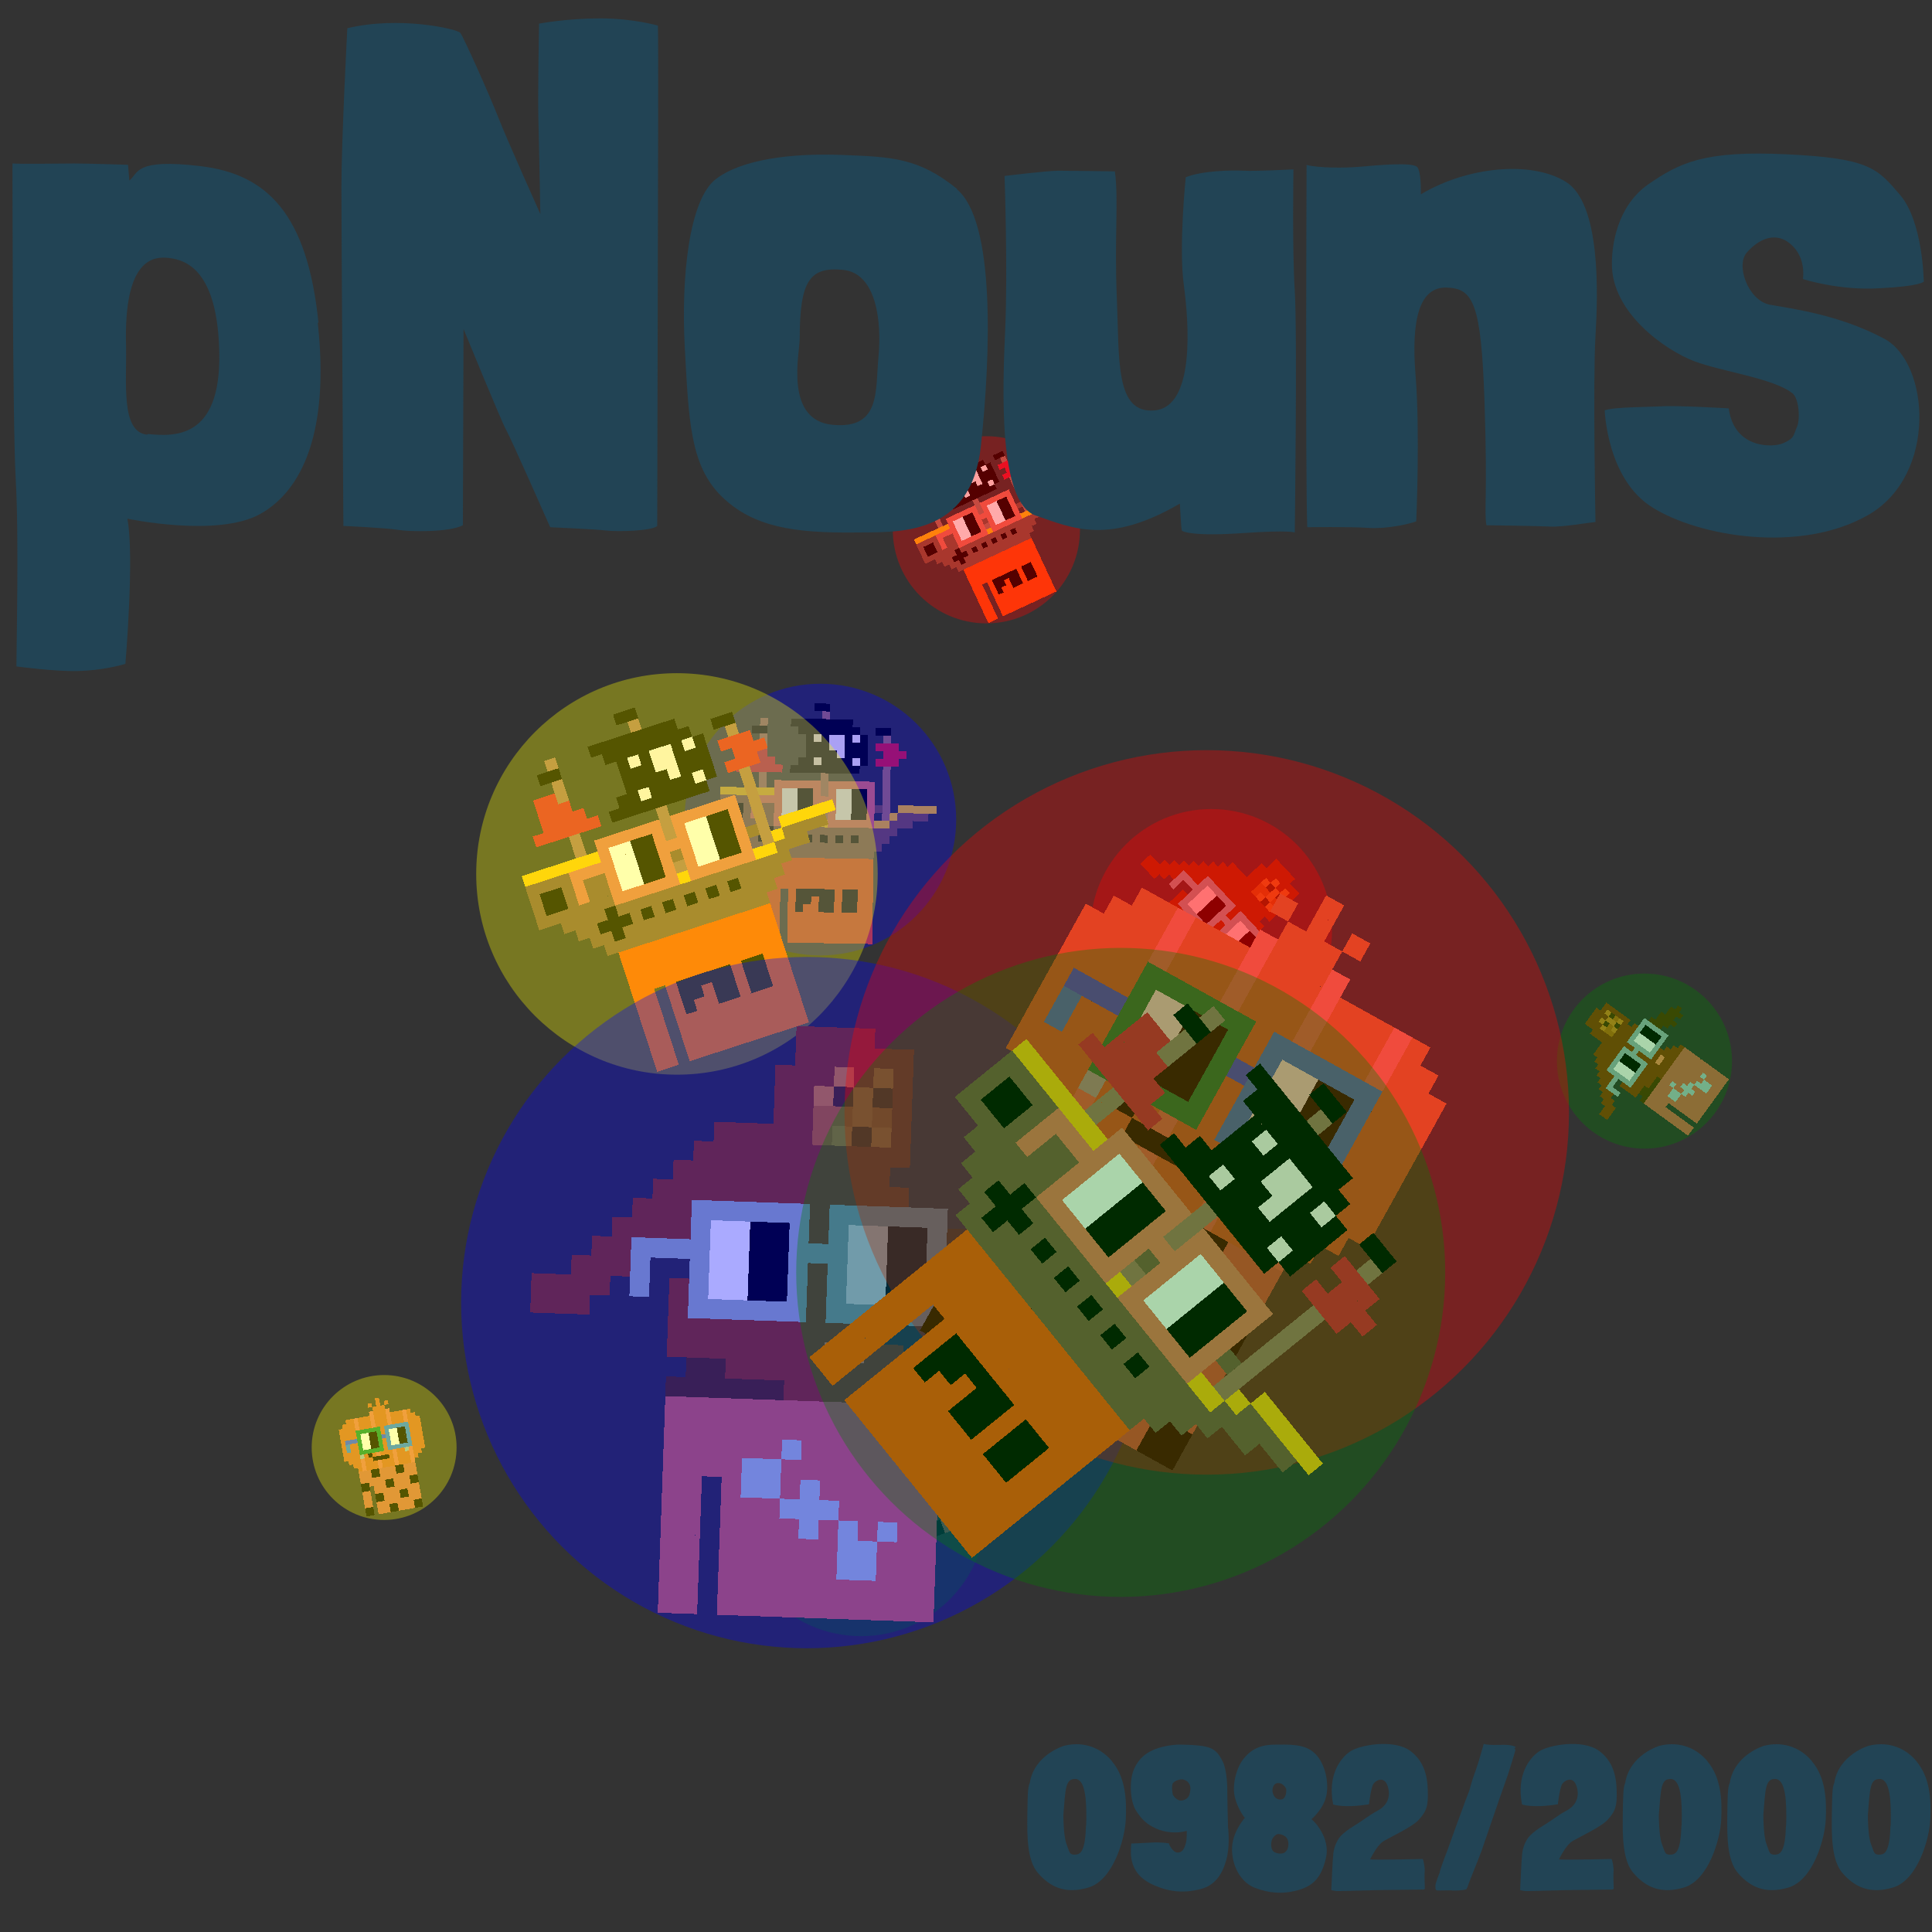 <svg viewBox="0 0 1024 1024"  xmlns="http://www.w3.org/2000/svg">
<rect x="0" y="0" width="1024" height="1024" fill="#333333" stroke="none"/>
<defs>
<g id="nouns982" transform="scale(3.2)" shape-rendering="crispEdges">
<rect width="140" height="10" x="90" y="210" fill="#fe500c" /><rect width="140" height="10" x="90" y="220" fill="#fe500c" /><rect width="140" height="10" x="90" y="230" fill="#fe500c" /><rect width="140" height="10" x="90" y="240" fill="#fe500c" /><rect width="20" height="10" x="90" y="250" fill="#fe500c" /><rect width="110" height="10" x="120" y="250" fill="#fe500c" /><rect width="20" height="10" x="90" y="260" fill="#fe500c" /><rect width="110" height="10" x="120" y="260" fill="#fe500c" /><rect width="20" height="10" x="90" y="270" fill="#fe500c" /><rect width="110" height="10" x="120" y="270" fill="#fe500c" /><rect width="20" height="10" x="90" y="280" fill="#fe500c" /><rect width="110" height="10" x="120" y="280" fill="#fe500c" /><rect width="20" height="10" x="90" y="290" fill="#fe500c" /><rect width="110" height="10" x="120" y="290" fill="#fe500c" /><rect width="20" height="10" x="90" y="300" fill="#fe500c" /><rect width="110" height="10" x="120" y="300" fill="#fe500c" /><rect width="20" height="10" x="90" y="310" fill="#fe500c" /><rect width="110" height="10" x="120" y="310" fill="#fe500c" /><rect width="50" height="10" x="130" y="250" fill="#000000" /><rect width="20" height="10" x="190" y="250" fill="#000000" /><rect width="20" height="10" x="130" y="260" fill="#000000" /><rect width="20" height="10" x="160" y="260" fill="#000000" /><rect width="20" height="10" x="190" y="260" fill="#000000" /><rect width="10" height="10" x="130" y="270" fill="#000000" /><rect width="20" height="10" x="160" y="270" fill="#000000" /><rect width="20" height="10" x="190" y="270" fill="#000000" /><rect width="20" height="10" x="150" y="10" fill="#000000" /><rect width="10" height="10" x="160" y="20" fill="#a86f60" /><rect width="10" height="10" x="80" y="30" fill="#a86f60" /><rect width="80" height="10" x="120" y="30" fill="#000000" /><rect width="20" height="10" x="70" y="40" fill="#000000" /><rect width="80" height="10" x="130" y="40" fill="#000000" /><rect width="20" height="10" x="230" y="40" fill="#000000" /><rect width="10" height="10" x="80" y="50" fill="#a86f60" /><rect width="10" height="10" x="140" y="50" fill="#000000" /><rect width="10" height="10" x="150" y="50" fill="#fff0ee" /><rect width="10" height="10" x="160" y="50" fill="#000000" /><rect width="20" height="10" x="170" y="50" fill="#fff0ee" /><rect width="10" height="10" x="190" y="50" fill="#000000" /><rect width="10" height="10" x="200" y="50" fill="#fff0ee" /><rect width="10" height="10" x="210" y="50" fill="#000000" /><rect width="10" height="10" x="240" y="50" fill="#a86f60" /><rect width="20" height="10" x="60" y="60" fill="#e11833" /><rect width="10" height="10" x="80" y="60" fill="#a86f60" /><rect width="30" height="10" x="140" y="60" fill="#000000" /><rect width="20" height="10" x="170" y="60" fill="#fff0ee" /><rect width="30" height="10" x="190" y="60" fill="#000000" /><rect width="30" height="10" x="230" y="60" fill="#e11833" /><rect width="30" height="10" x="60" y="70" fill="#e11833" /><rect width="40" height="10" x="140" y="70" fill="#000000" /><rect width="10" height="10" x="180" y="70" fill="#fff0ee" /><rect width="30" height="10" x="190" y="70" fill="#000000" /><rect width="30" height="10" x="240" y="70" fill="#e11833" /><rect width="40" height="10" x="60" y="80" fill="#e11833" /><rect width="20" height="10" x="130" y="80" fill="#000000" /><rect width="10" height="10" x="150" y="80" fill="#fff0ee" /><rect width="40" height="10" x="160" y="80" fill="#000000" /><rect width="10" height="10" x="200" y="80" fill="#fff0ee" /><rect width="10" height="10" x="210" y="80" fill="#000000" /><rect width="30" height="10" x="230" y="80" fill="#e11833" /><rect width="60" height="10" x="50" y="90" fill="#e11833" /><rect width="90" height="10" x="120" y="90" fill="#000000" /><rect width="10" height="10" x="240" y="90" fill="#a86f60" /><rect width="10" height="10" x="80" y="100" fill="#a86f60" /><rect width="10" height="10" x="160" y="100" fill="#a86f60" /><rect width="10" height="10" x="240" y="100" fill="#a86f60" /><rect width="10" height="10" x="80" y="110" fill="#a86f60" /><rect width="10" height="10" x="160" y="110" fill="#a86f60" /><rect width="10" height="10" x="240" y="110" fill="#a86f60" /><rect width="130" height="10" x="30" y="120" fill="#ffc110" /><rect width="10" height="10" x="160" y="120" fill="#a86f60" /><rect width="10" height="10" x="240" y="120" fill="#a86f60" /><rect width="120" height="10" x="30" y="130" fill="#7e5243" /><rect width="10" height="10" x="150" y="130" fill="#ffc110" /><rect width="10" height="10" x="160" y="130" fill="#a86f60" /><rect width="10" height="10" x="240" y="130" fill="#a86f60" /><rect width="10" height="10" x="30" y="140" fill="#7e5243" /><rect width="20" height="10" x="40" y="140" fill="#000000" /><rect width="90" height="10" x="60" y="140" fill="#7e5243" /><rect width="10" height="10" x="150" y="140" fill="#ffc110" /><rect width="80" height="10" x="160" y="140" fill="#7e5243" /><rect width="10" height="10" x="240" y="140" fill="#a86f60" /><rect width="50" height="10" x="260" y="140" fill="#ffc110" /><rect width="10" height="10" x="30" y="150" fill="#7e5243" /><rect width="20" height="10" x="40" y="150" fill="#000000" /><rect width="90" height="10" x="60" y="150" fill="#7e5243" /><rect width="10" height="10" x="150" y="150" fill="#ffc110" /><rect width="10" height="10" x="160" y="150" fill="#a86f60" /><rect width="10" height="10" x="180" y="150" fill="#7e5243" /><rect width="10" height="10" x="200" y="150" fill="#7e5243" /><rect width="10" height="10" x="220" y="150" fill="#7e5243" /><rect width="10" height="10" x="240" y="150" fill="#a86f60" /><rect width="10" height="10" x="250" y="150" fill="#ffc110" /><rect width="40" height="10" x="260" y="150" fill="#7e5243" /><rect width="120" height="10" x="30" y="160" fill="#7e5243" /><rect width="100" height="10" x="150" y="160" fill="#ffc110" /><rect width="30" height="10" x="250" y="160" fill="#7e5243" /><rect width="40" height="10" x="50" y="170" fill="#7e5243" /><rect width="10" height="10" x="90" y="170" fill="#000000" /><rect width="160" height="10" x="100" y="170" fill="#7e5243" /><rect width="20" height="10" x="60" y="180" fill="#7e5243" /><rect width="30" height="10" x="80" y="180" fill="#000000" /><rect width="10" height="10" x="110" y="180" fill="#7e5243" /><rect width="10" height="10" x="120" y="180" fill="#000000" /><rect width="10" height="10" x="130" y="180" fill="#7e5243" /><rect width="10" height="10" x="140" y="180" fill="#000000" /><rect width="10" height="10" x="150" y="180" fill="#7e5243" /><rect width="10" height="10" x="160" y="180" fill="#000000" /><rect width="10" height="10" x="170" y="180" fill="#7e5243" /><rect width="10" height="10" x="180" y="180" fill="#000000" /><rect width="10" height="10" x="190" y="180" fill="#7e5243" /><rect width="10" height="10" x="200" y="180" fill="#000000" /><rect width="40" height="10" x="210" y="180" fill="#7e5243" /><rect width="20" height="10" x="70" y="190" fill="#7e5243" /><rect width="10" height="10" x="90" y="190" fill="#000000" /><rect width="140" height="10" x="100" y="190" fill="#7e5243" /><rect width="150" height="10" x="80" y="200" fill="#7e5243" /><rect width="60" height="10" x="100" y="110" fill="#e8705b" /><rect width="60" height="10" x="170" y="110" fill="#e8705b" /><rect width="10" height="10" x="100" y="120" fill="#e8705b" /><rect width="20" height="10" x="110" y="120" fill="#ffffff" /><rect width="20" height="10" x="130" y="120" fill="#000000" /><rect width="10" height="10" x="150" y="120" fill="#e8705b" /><rect width="10" height="10" x="170" y="120" fill="#e8705b" /><rect width="20" height="10" x="180" y="120" fill="#ffffff" /><rect width="20" height="10" x="200" y="120" fill="#000000" /><rect width="10" height="10" x="220" y="120" fill="#e8705b" /><rect width="40" height="10" x="70" y="130" fill="#e8705b" /><rect width="20" height="10" x="110" y="130" fill="#ffffff" /><rect width="20" height="10" x="130" y="130" fill="#000000" /><rect width="30" height="10" x="150" y="130" fill="#e8705b" /><rect width="20" height="10" x="180" y="130" fill="#ffffff" /><rect width="20" height="10" x="200" y="130" fill="#000000" /><rect width="10" height="10" x="220" y="130" fill="#e8705b" /><rect width="10" height="10" x="70" y="140" fill="#e8705b" /><rect width="10" height="10" x="100" y="140" fill="#e8705b" /><rect width="20" height="10" x="110" y="140" fill="#ffffff" /><rect width="20" height="10" x="130" y="140" fill="#000000" /><rect width="10" height="10" x="150" y="140" fill="#e8705b" /><rect width="10" height="10" x="170" y="140" fill="#e8705b" /><rect width="20" height="10" x="180" y="140" fill="#ffffff" /><rect width="20" height="10" x="200" y="140" fill="#000000" /><rect width="10" height="10" x="220" y="140" fill="#e8705b" /><rect width="10" height="10" x="70" y="150" fill="#e8705b" /><rect width="10" height="10" x="100" y="150" fill="#e8705b" /><rect width="20" height="10" x="110" y="150" fill="#ffffff" /><rect width="20" height="10" x="130" y="150" fill="#000000" /><rect width="10" height="10" x="150" y="150" fill="#e8705b" /><rect width="10" height="10" x="170" y="150" fill="#e8705b" /><rect width="20" height="10" x="180" y="150" fill="#ffffff" /><rect width="20" height="10" x="200" y="150" fill="#000000" /><rect width="10" height="10" x="220" y="150" fill="#e8705b" /><rect width="60" height="10" x="100" y="160" fill="#e8705b" /><rect width="60" height="10" x="170" y="160" fill="#e8705b" />
</g>
<g id="nouns983" transform="scale(3.2)" shape-rendering="crispEdges">
<rect width="140" height="10" x="90" y="210" fill="#d26451" /><rect width="140" height="10" x="90" y="220" fill="#d26451" /><rect width="140" height="10" x="90" y="230" fill="#d26451" /><rect width="140" height="10" x="90" y="240" fill="#d26451" /><rect width="20" height="10" x="90" y="250" fill="#d26451" /><rect width="110" height="10" x="120" y="250" fill="#d26451" /><rect width="20" height="10" x="90" y="260" fill="#d26451" /><rect width="110" height="10" x="120" y="260" fill="#d26451" /><rect width="20" height="10" x="90" y="270" fill="#d26451" /><rect width="110" height="10" x="120" y="270" fill="#d26451" /><rect width="20" height="10" x="90" y="280" fill="#d26451" /><rect width="110" height="10" x="120" y="280" fill="#d26451" /><rect width="20" height="10" x="90" y="290" fill="#d26451" /><rect width="110" height="10" x="120" y="290" fill="#d26451" /><rect width="20" height="10" x="90" y="300" fill="#d26451" /><rect width="110" height="10" x="120" y="300" fill="#d26451" /><rect width="20" height="10" x="90" y="310" fill="#d26451" /><rect width="110" height="10" x="120" y="310" fill="#d26451" /><rect width="10" height="10" x="150" y="230" fill="#adc8cc" /><rect width="20" height="10" x="130" y="240" fill="#adc8cc" /><rect width="20" height="10" x="130" y="250" fill="#adc8cc" /><rect width="10" height="10" x="160" y="250" fill="#adc8cc" /><rect width="30" height="10" x="150" y="260" fill="#adc8cc" /><rect width="10" height="10" x="160" y="270" fill="#adc8cc" /><rect width="10" height="10" x="180" y="270" fill="#adc8cc" /><rect width="10" height="10" x="200" y="270" fill="#adc8cc" /><rect width="20" height="10" x="180" y="280" fill="#adc8cc" /><rect width="20" height="10" x="180" y="290" fill="#adc8cc" /><rect width="40" height="10" x="150" y="20" fill="#903707" /><rect width="60" height="10" x="150" y="30" fill="#903707" /><rect width="30" height="10" x="140" y="40" fill="#903707" /><rect width="10" height="10" x="170" y="40" fill="#db8323" /><rect width="10" height="10" x="180" y="40" fill="#903707" /><rect width="10" height="10" x="190" y="40" fill="#db8323" /><rect width="10" height="10" x="200" y="40" fill="#903707" /><rect width="20" height="10" x="140" y="50" fill="#903707" /><rect width="10" height="10" x="160" y="50" fill="#db8323" /><rect width="10" height="10" x="170" y="50" fill="#552e05" /><rect width="10" height="10" x="180" y="50" fill="#db8323" /><rect width="10" height="10" x="190" y="50" fill="#552e05" /><rect width="10" height="10" x="200" y="50" fill="#903707" /><rect width="20" height="10" x="140" y="60" fill="#903707" /><rect width="20" height="10" x="160" y="60" fill="#c16710" /><rect width="10" height="10" x="180" y="60" fill="#db8323" /><rect width="10" height="10" x="190" y="60" fill="#c16710" /><rect width="10" height="10" x="200" y="60" fill="#903707" /><rect width="50" height="10" x="110" y="70" fill="#903707" /><rect width="10" height="10" x="160" y="70" fill="#c16710" /><rect width="10" height="10" x="170" y="70" fill="#db8323" /><rect width="10" height="10" x="180" y="70" fill="#552e05" /><rect width="10" height="10" x="190" y="70" fill="#db8323" /><rect width="10" height="10" x="200" y="70" fill="#903707" /><rect width="110" height="10" x="100" y="80" fill="#903707" /><rect width="110" height="10" x="90" y="90" fill="#903707" /><rect width="130" height="10" x="80" y="100" fill="#903707" /><rect width="140" height="10" x="70" y="110" fill="#903707" /><rect width="10" height="10" x="210" y="110" fill="#552e05" /><rect width="40" height="10" x="60" y="120" fill="#903707" /><rect width="100" height="10" x="110" y="120" fill="#903707" /><rect width="30" height="10" x="210" y="120" fill="#552e05" /><rect width="40" height="10" x="50" y="130" fill="#903707" /><rect width="100" height="10" x="110" y="130" fill="#903707" /><rect width="50" height="10" x="210" y="130" fill="#552e05" /><rect width="40" height="10" x="40" y="140" fill="#903707" /><rect width="110" height="10" x="100" y="140" fill="#903707" /><rect width="70" height="10" x="210" y="140" fill="#552e05" /><rect width="40" height="10" x="20" y="150" fill="#903707" /><rect width="120" height="10" x="90" y="150" fill="#903707" /><rect width="50" height="10" x="240" y="150" fill="#552e05" /><rect width="30" height="10" x="20" y="160" fill="#903707" /><rect width="120" height="10" x="90" y="160" fill="#903707" /><rect width="10" height="10" x="250" y="160" fill="#552e05" /><rect width="10" height="10" x="270" y="160" fill="#552e05" /><rect width="110" height="10" x="90" y="170" fill="#903707" /><rect width="80" height="10" x="90" y="180" fill="#903707" /><rect width="20" height="10" x="170" y="180" fill="#fd8b5b" /><rect width="20" height="10" x="190" y="180" fill="#903707" /><rect width="20" height="10" x="100" y="190" fill="#552e05" /><rect width="100" height="10" x="120" y="190" fill="#903707" /><rect width="60" height="10" x="90" y="200" fill="#552e05" /><rect width="80" height="10" x="150" y="200" fill="#903707" /><rect width="60" height="10" x="100" y="110" fill="#9cb4b8" /><rect width="60" height="10" x="170" y="110" fill="#9cb4b8" /><rect width="10" height="10" x="100" y="120" fill="#9cb4b8" /><rect width="20" height="10" x="110" y="120" fill="#ffffff" /><rect width="20" height="10" x="130" y="120" fill="#000000" /><rect width="10" height="10" x="150" y="120" fill="#9cb4b8" /><rect width="10" height="10" x="170" y="120" fill="#9cb4b8" /><rect width="20" height="10" x="180" y="120" fill="#ffffff" /><rect width="20" height="10" x="200" y="120" fill="#000000" /><rect width="10" height="10" x="220" y="120" fill="#9cb4b8" /><rect width="40" height="10" x="70" y="130" fill="#9cb4b8" /><rect width="20" height="10" x="110" y="130" fill="#ffffff" /><rect width="20" height="10" x="130" y="130" fill="#000000" /><rect width="30" height="10" x="150" y="130" fill="#9cb4b8" /><rect width="20" height="10" x="180" y="130" fill="#ffffff" /><rect width="20" height="10" x="200" y="130" fill="#000000" /><rect width="10" height="10" x="220" y="130" fill="#9cb4b8" /><rect width="10" height="10" x="70" y="140" fill="#9cb4b8" /><rect width="10" height="10" x="100" y="140" fill="#9cb4b8" /><rect width="20" height="10" x="110" y="140" fill="#ffffff" /><rect width="20" height="10" x="130" y="140" fill="#000000" /><rect width="10" height="10" x="150" y="140" fill="#9cb4b8" /><rect width="10" height="10" x="170" y="140" fill="#9cb4b8" /><rect width="20" height="10" x="180" y="140" fill="#ffffff" /><rect width="20" height="10" x="200" y="140" fill="#000000" /><rect width="10" height="10" x="220" y="140" fill="#9cb4b8" /><rect width="10" height="10" x="70" y="150" fill="#9cb4b8" /><rect width="10" height="10" x="100" y="150" fill="#9cb4b8" /><rect width="20" height="10" x="110" y="150" fill="#ffffff" /><rect width="20" height="10" x="130" y="150" fill="#000000" /><rect width="10" height="10" x="150" y="150" fill="#9cb4b8" /><rect width="10" height="10" x="170" y="150" fill="#9cb4b8" /><rect width="20" height="10" x="180" y="150" fill="#ffffff" /><rect width="20" height="10" x="200" y="150" fill="#000000" /><rect width="10" height="10" x="220" y="150" fill="#9cb4b8" /><rect width="60" height="10" x="100" y="160" fill="#9cb4b8" /><rect width="60" height="10" x="170" y="160" fill="#9cb4b8" />
</g>
<g id="nouns984" transform="scale(3.2)" shape-rendering="crispEdges">
<rect width="140" height="10" x="90" y="210" fill="#d26451" /><rect width="140" height="10" x="90" y="220" fill="#d26451" /><rect width="140" height="10" x="90" y="230" fill="#d26451" /><rect width="140" height="10" x="90" y="240" fill="#d26451" /><rect width="20" height="10" x="90" y="250" fill="#d26451" /><rect width="110" height="10" x="120" y="250" fill="#d26451" /><rect width="20" height="10" x="90" y="260" fill="#d26451" /><rect width="110" height="10" x="120" y="260" fill="#d26451" /><rect width="20" height="10" x="90" y="270" fill="#d26451" /><rect width="110" height="10" x="120" y="270" fill="#d26451" /><rect width="20" height="10" x="90" y="280" fill="#d26451" /><rect width="110" height="10" x="120" y="280" fill="#d26451" /><rect width="20" height="10" x="90" y="290" fill="#d26451" /><rect width="110" height="10" x="120" y="290" fill="#d26451" /><rect width="20" height="10" x="90" y="300" fill="#d26451" /><rect width="110" height="10" x="120" y="300" fill="#d26451" /><rect width="20" height="10" x="90" y="310" fill="#d26451" /><rect width="110" height="10" x="120" y="310" fill="#d26451" /><rect width="20" height="10" x="120" y="210" fill="#000000" /><rect width="20" height="10" x="180" y="210" fill="#000000" /><rect width="20" height="10" x="120" y="220" fill="#000000" /><rect width="20" height="10" x="180" y="220" fill="#000000" /><rect width="20" height="10" x="90" y="240" fill="#000000" /><rect width="20" height="10" x="150" y="240" fill="#000000" /><rect width="20" height="10" x="210" y="240" fill="#000000" /><rect width="20" height="10" x="90" y="250" fill="#000000" /><rect width="20" height="10" x="150" y="250" fill="#000000" /><rect width="20" height="10" x="210" y="250" fill="#000000" /><rect width="20" height="10" x="120" y="270" fill="#000000" /><rect width="20" height="10" x="180" y="270" fill="#000000" /><rect width="20" height="10" x="120" y="280" fill="#000000" /><rect width="20" height="10" x="180" y="280" fill="#000000" /><rect width="20" height="10" x="90" y="300" fill="#000000" /><rect width="20" height="10" x="150" y="300" fill="#000000" /><rect width="20" height="10" x="210" y="300" fill="#000000" /><rect width="20" height="10" x="90" y="310" fill="#000000" /><rect width="20" height="10" x="150" y="310" fill="#000000" /><rect width="20" height="10" x="210" y="310" fill="#000000" /><rect width="10" height="10" x="160" y="40" fill="#d56333" /><rect width="10" height="10" x="140" y="50" fill="#d56333" /><rect width="10" height="10" x="160" y="50" fill="#d56333" /><rect width="10" height="10" x="180" y="50" fill="#d56333" /><rect width="30" height="10" x="150" y="60" fill="#d56333" /><rect width="10" height="10" x="140" y="70" fill="#e8705b" /><rect width="30" height="10" x="150" y="70" fill="#d56333" /><rect width="10" height="10" x="180" y="70" fill="#e8705b" /><rect width="20" height="10" x="80" y="80" fill="#d56333" /><rect width="10" height="10" x="100" y="80" fill="#e8705b" /><rect width="30" height="10" x="110" y="80" fill="#d56333" /><rect width="10" height="10" x="140" y="80" fill="#e8705b" /><rect width="30" height="10" x="150" y="80" fill="#d56333" /><rect width="10" height="10" x="180" y="80" fill="#e8705b" /><rect width="30" height="10" x="190" y="80" fill="#d56333" /><rect width="10" height="10" x="220" y="80" fill="#e8705b" /><rect width="10" height="10" x="230" y="80" fill="#d56333" /><rect width="30" height="10" x="70" y="90" fill="#d56333" /><rect width="10" height="10" x="100" y="90" fill="#e8705b" /><rect width="30" height="10" x="110" y="90" fill="#d56333" /><rect width="10" height="10" x="140" y="90" fill="#e8705b" /><rect width="30" height="10" x="150" y="90" fill="#d56333" /><rect width="10" height="10" x="180" y="90" fill="#e8705b" /><rect width="30" height="10" x="190" y="90" fill="#d56333" /><rect width="10" height="10" x="220" y="90" fill="#e8705b" /><rect width="20" height="10" x="230" y="90" fill="#d56333" /><rect width="40" height="10" x="60" y="100" fill="#d56333" /><rect width="10" height="10" x="100" y="100" fill="#e8705b" /><rect width="30" height="10" x="110" y="100" fill="#d56333" /><rect width="10" height="10" x="140" y="100" fill="#e8705b" /><rect width="30" height="10" x="150" y="100" fill="#d56333" /><rect width="10" height="10" x="180" y="100" fill="#e8705b" /><rect width="30" height="10" x="190" y="100" fill="#d56333" /><rect width="10" height="10" x="220" y="100" fill="#e8705b" /><rect width="30" height="10" x="230" y="100" fill="#d56333" /><rect width="40" height="10" x="60" y="110" fill="#d56333" /><rect width="10" height="10" x="100" y="110" fill="#e8705b" /><rect width="30" height="10" x="110" y="110" fill="#d56333" /><rect width="10" height="10" x="140" y="110" fill="#e8705b" /><rect width="30" height="10" x="150" y="110" fill="#d56333" /><rect width="10" height="10" x="180" y="110" fill="#e8705b" /><rect width="30" height="10" x="190" y="110" fill="#d56333" /><rect width="10" height="10" x="220" y="110" fill="#e8705b" /><rect width="30" height="10" x="230" y="110" fill="#d56333" /><rect width="40" height="10" x="60" y="120" fill="#d56333" /><rect width="10" height="10" x="100" y="120" fill="#e8705b" /><rect width="30" height="10" x="110" y="120" fill="#d56333" /><rect width="10" height="10" x="140" y="120" fill="#e8705b" /><rect width="30" height="10" x="150" y="120" fill="#d56333" /><rect width="10" height="10" x="180" y="120" fill="#e8705b" /><rect width="30" height="10" x="190" y="120" fill="#d56333" /><rect width="10" height="10" x="220" y="120" fill="#e8705b" /><rect width="30" height="10" x="230" y="120" fill="#d56333" /><rect width="40" height="10" x="60" y="130" fill="#d56333" /><rect width="10" height="10" x="100" y="130" fill="#e8705b" /><rect width="30" height="10" x="110" y="130" fill="#d56333" /><rect width="10" height="10" x="140" y="130" fill="#e8705b" /><rect width="30" height="10" x="150" y="130" fill="#d56333" /><rect width="10" height="10" x="180" y="130" fill="#e8705b" /><rect width="30" height="10" x="190" y="130" fill="#d56333" /><rect width="10" height="10" x="220" y="130" fill="#e8705b" /><rect width="30" height="10" x="230" y="130" fill="#d56333" /><rect width="40" height="10" x="60" y="140" fill="#d56333" /><rect width="10" height="10" x="100" y="140" fill="#e8705b" /><rect width="30" height="10" x="110" y="140" fill="#d56333" /><rect width="10" height="10" x="140" y="140" fill="#e8705b" /><rect width="30" height="10" x="150" y="140" fill="#d56333" /><rect width="10" height="10" x="180" y="140" fill="#e8705b" /><rect width="30" height="10" x="190" y="140" fill="#d56333" /><rect width="10" height="10" x="220" y="140" fill="#e8705b" /><rect width="30" height="10" x="230" y="140" fill="#d56333" /><rect width="40" height="10" x="60" y="150" fill="#d56333" /><rect width="10" height="10" x="100" y="150" fill="#e8705b" /><rect width="30" height="10" x="110" y="150" fill="#d56333" /><rect width="10" height="10" x="140" y="150" fill="#e8705b" /><rect width="30" height="10" x="150" y="150" fill="#d56333" /><rect width="10" height="10" x="180" y="150" fill="#e8705b" /><rect width="30" height="10" x="190" y="150" fill="#d56333" /><rect width="10" height="10" x="220" y="150" fill="#e8705b" /><rect width="30" height="10" x="230" y="150" fill="#d56333" /><rect width="40" height="10" x="60" y="160" fill="#d56333" /><rect width="10" height="10" x="100" y="160" fill="#e8705b" /><rect width="30" height="10" x="110" y="160" fill="#d56333" /><rect width="10" height="10" x="140" y="160" fill="#e8705b" /><rect width="30" height="10" x="150" y="160" fill="#d56333" /><rect width="10" height="10" x="180" y="160" fill="#e8705b" /><rect width="30" height="10" x="190" y="160" fill="#d56333" /><rect width="10" height="10" x="220" y="160" fill="#e8705b" /><rect width="30" height="10" x="230" y="160" fill="#d56333" /><rect width="40" height="10" x="60" y="170" fill="#d56333" /><rect width="10" height="10" x="100" y="170" fill="#9cb4b8" /><rect width="10" height="10" x="110" y="170" fill="#d56333" /><rect width="10" height="10" x="120" y="170" fill="#000000" /><rect width="10" height="10" x="130" y="170" fill="#d56333" /><rect width="10" height="10" x="140" y="170" fill="#e8705b" /><rect width="30" height="10" x="150" y="170" fill="#d56333" /><rect width="10" height="10" x="180" y="170" fill="#e8705b" /><rect width="20" height="10" x="190" y="170" fill="#d56333" /><rect width="10" height="10" x="210" y="170" fill="#9cb4b8" /><rect width="10" height="10" x="220" y="170" fill="#e8705b" /><rect width="30" height="10" x="230" y="170" fill="#d56333" /><rect width="30" height="10" x="70" y="180" fill="#d56333" /><rect width="10" height="10" x="100" y="180" fill="#e8705b" /><rect width="20" height="10" x="110" y="180" fill="#d56333" /><rect width="40" height="10" x="130" y="180" fill="#000000" /><rect width="10" height="10" x="170" y="180" fill="#d56333" /><rect width="10" height="10" x="180" y="180" fill="#e8705b" /><rect width="30" height="10" x="190" y="180" fill="#d56333" /><rect width="10" height="10" x="220" y="180" fill="#e8705b" /><rect width="20" height="10" x="230" y="180" fill="#d56333" /><rect width="20" height="10" x="80" y="190" fill="#d56333" /><rect width="10" height="10" x="100" y="190" fill="#e8705b" /><rect width="30" height="10" x="110" y="190" fill="#d56333" /><rect width="10" height="10" x="140" y="190" fill="#e8705b" /><rect width="30" height="10" x="150" y="190" fill="#d56333" /><rect width="10" height="10" x="180" y="190" fill="#e8705b" /><rect width="30" height="10" x="190" y="190" fill="#d56333" /><rect width="10" height="10" x="220" y="190" fill="#e8705b" /><rect width="10" height="10" x="230" y="190" fill="#d56333" /><rect width="10" height="10" x="90" y="200" fill="#d56333" /><rect width="10" height="10" x="100" y="200" fill="#e8705b" /><rect width="30" height="10" x="110" y="200" fill="#d56333" /><rect width="10" height="10" x="140" y="200" fill="#e8705b" /><rect width="30" height="10" x="150" y="200" fill="#d56333" /><rect width="10" height="10" x="180" y="200" fill="#e8705b" /><rect width="30" height="10" x="190" y="200" fill="#d56333" /><rect width="10" height="10" x="220" y="200" fill="#e8705b" /><rect width="60" height="10" x="100" y="110" fill="#068940" /><rect width="60" height="10" x="170" y="110" fill="#257ced" /><rect width="10" height="10" x="100" y="120" fill="#068940" /><rect width="20" height="10" x="110" y="120" fill="#ffffff" /><rect width="20" height="10" x="130" y="120" fill="#000000" /><rect width="10" height="10" x="150" y="120" fill="#068940" /><rect width="10" height="10" x="170" y="120" fill="#257ced" /><rect width="20" height="10" x="180" y="120" fill="#ffffff" /><rect width="20" height="10" x="200" y="120" fill="#000000" /><rect width="10" height="10" x="220" y="120" fill="#257ced" /><rect width="30" height="10" x="70" y="130" fill="#254efb" /><rect width="10" height="10" x="100" y="130" fill="#068940" /><rect width="20" height="10" x="110" y="130" fill="#ffffff" /><rect width="20" height="10" x="130" y="130" fill="#000000" /><rect width="10" height="10" x="150" y="130" fill="#068940" /><rect width="10" height="10" x="160" y="130" fill="#254efb" /><rect width="10" height="10" x="170" y="130" fill="#257ced" /><rect width="20" height="10" x="180" y="130" fill="#ffffff" /><rect width="20" height="10" x="200" y="130" fill="#000000" /><rect width="10" height="10" x="220" y="130" fill="#257ced" /><rect width="10" height="10" x="70" y="140" fill="#257ced" /><rect width="10" height="10" x="100" y="140" fill="#068940" /><rect width="20" height="10" x="110" y="140" fill="#ffffff" /><rect width="20" height="10" x="130" y="140" fill="#000000" /><rect width="10" height="10" x="150" y="140" fill="#068940" /><rect width="10" height="10" x="170" y="140" fill="#257ced" /><rect width="20" height="10" x="180" y="140" fill="#ffffff" /><rect width="20" height="10" x="200" y="140" fill="#000000" /><rect width="10" height="10" x="220" y="140" fill="#257ced" /><rect width="10" height="10" x="70" y="150" fill="#257ced" /><rect width="10" height="10" x="100" y="150" fill="#068940" /><rect width="20" height="10" x="110" y="150" fill="#ffffff" /><rect width="20" height="10" x="130" y="150" fill="#000000" /><rect width="10" height="10" x="150" y="150" fill="#068940" /><rect width="10" height="10" x="170" y="150" fill="#257ced" /><rect width="20" height="10" x="180" y="150" fill="#ffffff" /><rect width="20" height="10" x="200" y="150" fill="#000000" /><rect width="10" height="10" x="220" y="150" fill="#257ced" /><rect width="60" height="10" x="100" y="160" fill="#068940" /><rect width="60" height="10" x="170" y="160" fill="#257ced" />
</g>
<g x_x="x" id="circles982"><g x_x="x" transform="translate(102,204) scale(0.8)"><g x_x="x"><use href="#nouns982" transform="translate(469 39) scale(0.111) rotate(335,512,512)"/>
<circle cx="526" cy="96" r="62" fill="red" opacity="0.333"/>
</g>
<g x_x="x"><use href="#nouns983" transform="translate(909 395) scale(0.103) rotate(306,512,512)"/>
<circle cx="962" cy="448" r="58" fill="green" opacity="0.333"/>
</g>
<g x_x="x"><use href="#nouns984" transform="translate(83 660) scale(0.085) rotate(350,512,512)"/>
<circle cx="127" cy="704" r="48" fill="yellow" opacity="0.333"/>
</g>
<g x_x="x"><use href="#nouns982" transform="translate(334 206) scale(0.160) rotate(361,512,512)"/>
<circle cx="416" cy="288" r="90" fill="blue" opacity="0.333"/>
</g>
<g x_x="x"><use href="#nouns983" transform="translate(602 288) scale(0.142) rotate(407,512,512)"/>
<circle cx="675" cy="361" r="80" fill="red" opacity="0.333"/>
</g>
<g x_x="x"><use href="#nouns984" transform="translate(367 670) scale(0.148) rotate(250,512,512)"/>
<circle cx="443" cy="746" r="83" fill="green" opacity="0.333"/>
</g>
<g x_x="x"><use href="#nouns982" transform="translate(200 203) scale(0.236) rotate(342,512,512)"/>
<circle cx="321" cy="324" r="133" fill="yellow" opacity="0.333"/>
</g>
<g x_x="x"><use href="#nouns983" transform="translate(198 399) scale(0.408) rotate(362,512,512)"/>
<circle cx="407" cy="608" r="229" fill="blue" opacity="0.333"/>
</g>
<g x_x="x"><use href="#nouns984" transform="translate(453 263) scale(0.427) rotate(389,512,512)"/>
<circle cx="672" cy="482" r="240" fill="red" opacity="0.333"/>
</g>
<g x_x="x"><use href="#nouns982" transform="translate(419 392) scale(0.382) rotate(411,512,512)"/>
<circle cx="615" cy="588" r="215" fill="green" opacity="0.333"/>
</g>
</g>
<g x_x="x" fill="#224455" transform="scale(0.348)"><path d="M485 491 c-17 -165 -78 -226 -180 -238 -101 -12 -94 11 -108 22 l-2 -24 s-60 -2 -82 -2 -81 1 -94 0 c0 0 0 395 5 482 5 86 1 257 1 284 0 0 59 8 94 7 s63 -8 72 -11 c0 0 14 -165 3 -221 0 0 137 29 202 -7 s106 -127 88 -291 Zm-261 171 c-40 -4 -31 -78 -32 -134 -4 -135 42 -138 66 -135 24 3 74 17 76 146 2 130 -69 126 -109 122 Z"/>
<path d="M31 43 s-9 170 -9 243 3 503 3 515 c0 0 65 3 83 6 s78 4 99 -7 c0 0 1 -286 1 -299 0 0 58 142 65 154 s67 148 67 148 c0 0 69 3 85 5 s70 1 78 -7 c0 0 1 -404 1 -434 s1 -316 0 -328 c0 0 -37 -11 -88 -11 s-93 8 -93 8 c0 0 -2 109 -1 145 s3 145 3 145 c0 0 -52 -116 -64 -147 s-53 -123 -58 -129 S110 24 31 43 Z" transform="translate(498 0)"/>
<path d="M434 288 c-59 -48 -100 -49 -175 -52 -75 -3 -153 6 -193 37 -40 31 -53 147 -47 257 6 110 8 179 56 226 48 47 111 56 204 55 60 -1 176 9 191 -132 15 -141 22 -343 -37 -391 Zm-120 255 c-5 52 4 111 -70 104 -74 -7 -50 -110 -50 -131 0 -88 15 -110 66 -105 51 5 59 79 54 132 Z" transform="translate(1024 0)"/>
<path d="M8 268 s5 143 1 233 -11 264 46 284 112 45 220 -18 c0 0 2 39 3 41 s19 9 92 4 80 -1 80 -1 c0 0 4 -306 0 -368 s-2 -185 -2 -185 c0 0 -58 3 -76 2 s-64 0 -88 10 c0 0 -11 105 -3 164 s17 185 -44 191 -54 -77 -58 -171 3 -149 -3 -193 c0 0 -69 -1 -86 -1 s-82 8 -82 8 Z" transform="translate(1522 0)"/>
<path d="M7 251 s-2 467 1 552 c0 0 65 -1 93 1 s63 -6 73 -10 c0 0 6 -136 -1 -222 s6 -135 47 -134 53 24 58 174 -1 165 3 188 c0 0 78 1 97 2 s58 -6 69 -7 c0 0 -4 -217 0 -283 s8 -202 -45 -235 -151 -23 -221 19 c0 0 1 -32 -5 -41 s-64 -3 -88 -1 -63 2 -82 -3 Z" transform="translate(1983 0)"/>
<path d="M5 624 s3 106 73 149 c70 44 225 71 329 11 105 -61 93 -231 24 -268 -69 -37 -142 -46 -175 -52 -33 -7 -52 -61 -34 -80 18 -20 39 -28 58 -18 19 11 30 32 27 59 0 0 55 18 117 14 62 -3 67 -10 67 -10 0 0 -1 -91 -36 -132 -35 -41 -47 -56 -173 -62 -126 -6 -163 13 -211 46 -48 34 -55 94 -55 120 -1 76 83 133 125 149 s121 26 150 49 c10 8 12 39 7 51 -6 13 -3 17 -21 25 -15 7 -75 9 -83 -53 0 0 -83 -5 -105 -3 -22 1 -71 1 -84 6 Z" transform="translate(2439 0)"/>
</g>
<g x_x="x" fill="#224455" transform="translate(543 922) scale(0.1)"><path d="M465 116 C394 31 297 11 210 33 c0 0 -158 46 -182 197 -12 25 -11 75 -13 176 -1 101 -2 235 57 302 59 68 139 115 268 76 s192 -254 197 -361 c5 -107 -2 -223 -73 -307 Zm-139 340 c-4 131 -26 153 -57 154 -32 1 -29 -11 -46 -55 -17 -43 -17 -154 -17 -154 11 -142 11 -194 64 -192 s61 115 57 247 Z"/>
<path d="M525 472 c-1 -24 -4 -160 -4 -186 1 -26 -1 -123 -24 -169 s-37 -54 -45 -60 c-8 -6 -25 -19 -80 -25 -55 -6 -82 -4 -92 -5 s-66 -1 -128 19 S47 105 24 163 c-23 58 -19 164 14 215 s58 71 104 93 c46 22 112 28 164 13 0 0 2 42 -5 66 s-15 48 -42 49 c-27 1 -47 -43 -48 -49 0 0 -44 -7 -91 -4 -48 3 -104 5 -108 5 0 0 -5 45 0 77 s21 99 114 141 c94 43 172 44 252 24 s117 -82 137 -153 c20 -71 12 -144 11 -168 Zm-200 -204 c-3 22 -6 45 -39 54 -33 9 -54 -30 -54 -30 -7 -39 -3 -54 0 -60 s33 -28 60 -19 c27 9 36 33 33 55 Z" transform="translate(554 0)"/>
<path d="M431 423 s71 -58 82 -137 c11 -79 -16 -173 -69 -218 -52 -45 -129 -42 -211 -41 -82 1 -129 33 -164 79 S9 244 27 310 c18 66 52 105 52 105 0 0 -71 77 -68 173 3 96 55 174 124 199 69 25 137 35 223 12 85 -23 127 -69 151 -172 24 -103 -61 -196 -78 -205 ZM254 231 c28 -3 43 28 44 30 1 3 4 57 -31 57 s-41 -40 -41 -40 c-2 -13 0 -44 28 -48 Zm37 367 c-4 4 -26 12 -53 0 s-18 -57 -18 -57 c3 -22 24 -39 33 -40 s51 3 56 42 c5 39 -14 51 -18 55 Z" transform="translate(1089 0)"/>
<path d="M211 343 s10 -90 24 -109 57 -42 75 13 -2 102 -52 129 -76 51 -129 83 -74 59 -78 65 -24 36 -29 79 -10 187 -11 195 c0 0 15 4 30 5 s189 -5 212 -5 238 -3 246 -3 8 -6 8 -9 -3 -73 -1 -85 -3 -52 -10 -68 c0 0 -252 6 -279 2 0 0 35 -75 72 -97 s153 -76 185 -112 49 -59 49 -129 -4 -170 -92 -236 -270 -32 -320 2 S-10 187 21 344 c0 0 57 21 190 -1 Z" transform="translate(1615 0)"/>
<path d="M110 800 s52 2 76 -6 c0 0 5 -3 12 -26 s57 -142 72 -185 78 -229 91 -265 40 -113 48 -137 38 -122 38 -126 -4 -7 -6 -7 c0 0 3 -6 9 -7 0 0 -15 -15 -74 -13 s-86 -1 -97 -5 c0 0 -28 102 -41 136 s-28 83 -28 85 -9 34 -14 44 -65 177 -71 192 -38 108 -43 119 -42 112 -35 102 c0 0 -25 63 -24 73 s-3 26 12 26 74 -1 74 -1 Z" transform="translate(2155 0)"/>
<path d="M211 343 s10 -90 24 -109 57 -42 75 13 -2 102 -52 129 -76 51 -129 83 -74 59 -78 65 -24 36 -29 79 -10 187 -11 195 c0 0 15 4 30 5 s189 -5 212 -5 238 -3 246 -3 8 -6 8 -9 -3 -73 -1 -85 -3 -52 -10 -68 c0 0 -252 6 -279 2 0 0 35 -75 72 -97 s153 -76 185 -112 49 -59 49 -129 -4 -170 -92 -236 -270 -32 -320 2 S-10 187 21 344 c0 0 57 21 190 -1 Z" transform="translate(2616 0)"/>
<path d="M465 116 C394 31 297 11 210 33 c0 0 -158 46 -182 197 -12 25 -11 75 -13 176 -1 101 -2 235 57 302 59 68 139 115 268 76 s192 -254 197 -361 c5 -107 -2 -223 -73 -307 Zm-139 340 c-4 131 -26 153 -57 154 -32 1 -29 -11 -46 -55 -17 -43 -17 -154 -17 -154 11 -142 11 -194 64 -192 s61 115 57 247 Z" transform="translate(3156 0)"/>
<path d="M465 116 C394 31 297 11 210 33 c0 0 -158 46 -182 197 -12 25 -11 75 -13 176 -1 101 -2 235 57 302 59 68 139 115 268 76 s192 -254 197 -361 c5 -107 -2 -223 -73 -307 Zm-139 340 c-4 131 -26 153 -57 154 -32 1 -29 -11 -46 -55 -17 -43 -17 -154 -17 -154 11 -142 11 -194 64 -192 s61 115 57 247 Z" transform="translate(3710 0)"/>
<path d="M465 116 C394 31 297 11 210 33 c0 0 -158 46 -182 197 -12 25 -11 75 -13 176 -1 101 -2 235 57 302 59 68 139 115 268 76 s192 -254 197 -361 c5 -107 -2 -223 -73 -307 Zm-139 340 c-4 131 -26 153 -57 154 -32 1 -29 -11 -46 -55 -17 -43 -17 -154 -17 -154 11 -142 11 -194 64 -192 s61 115 57 247 Z" transform="translate(4264 0)"/>
</g>
</g>
</defs>
<use href="#circles982" />
</svg>
